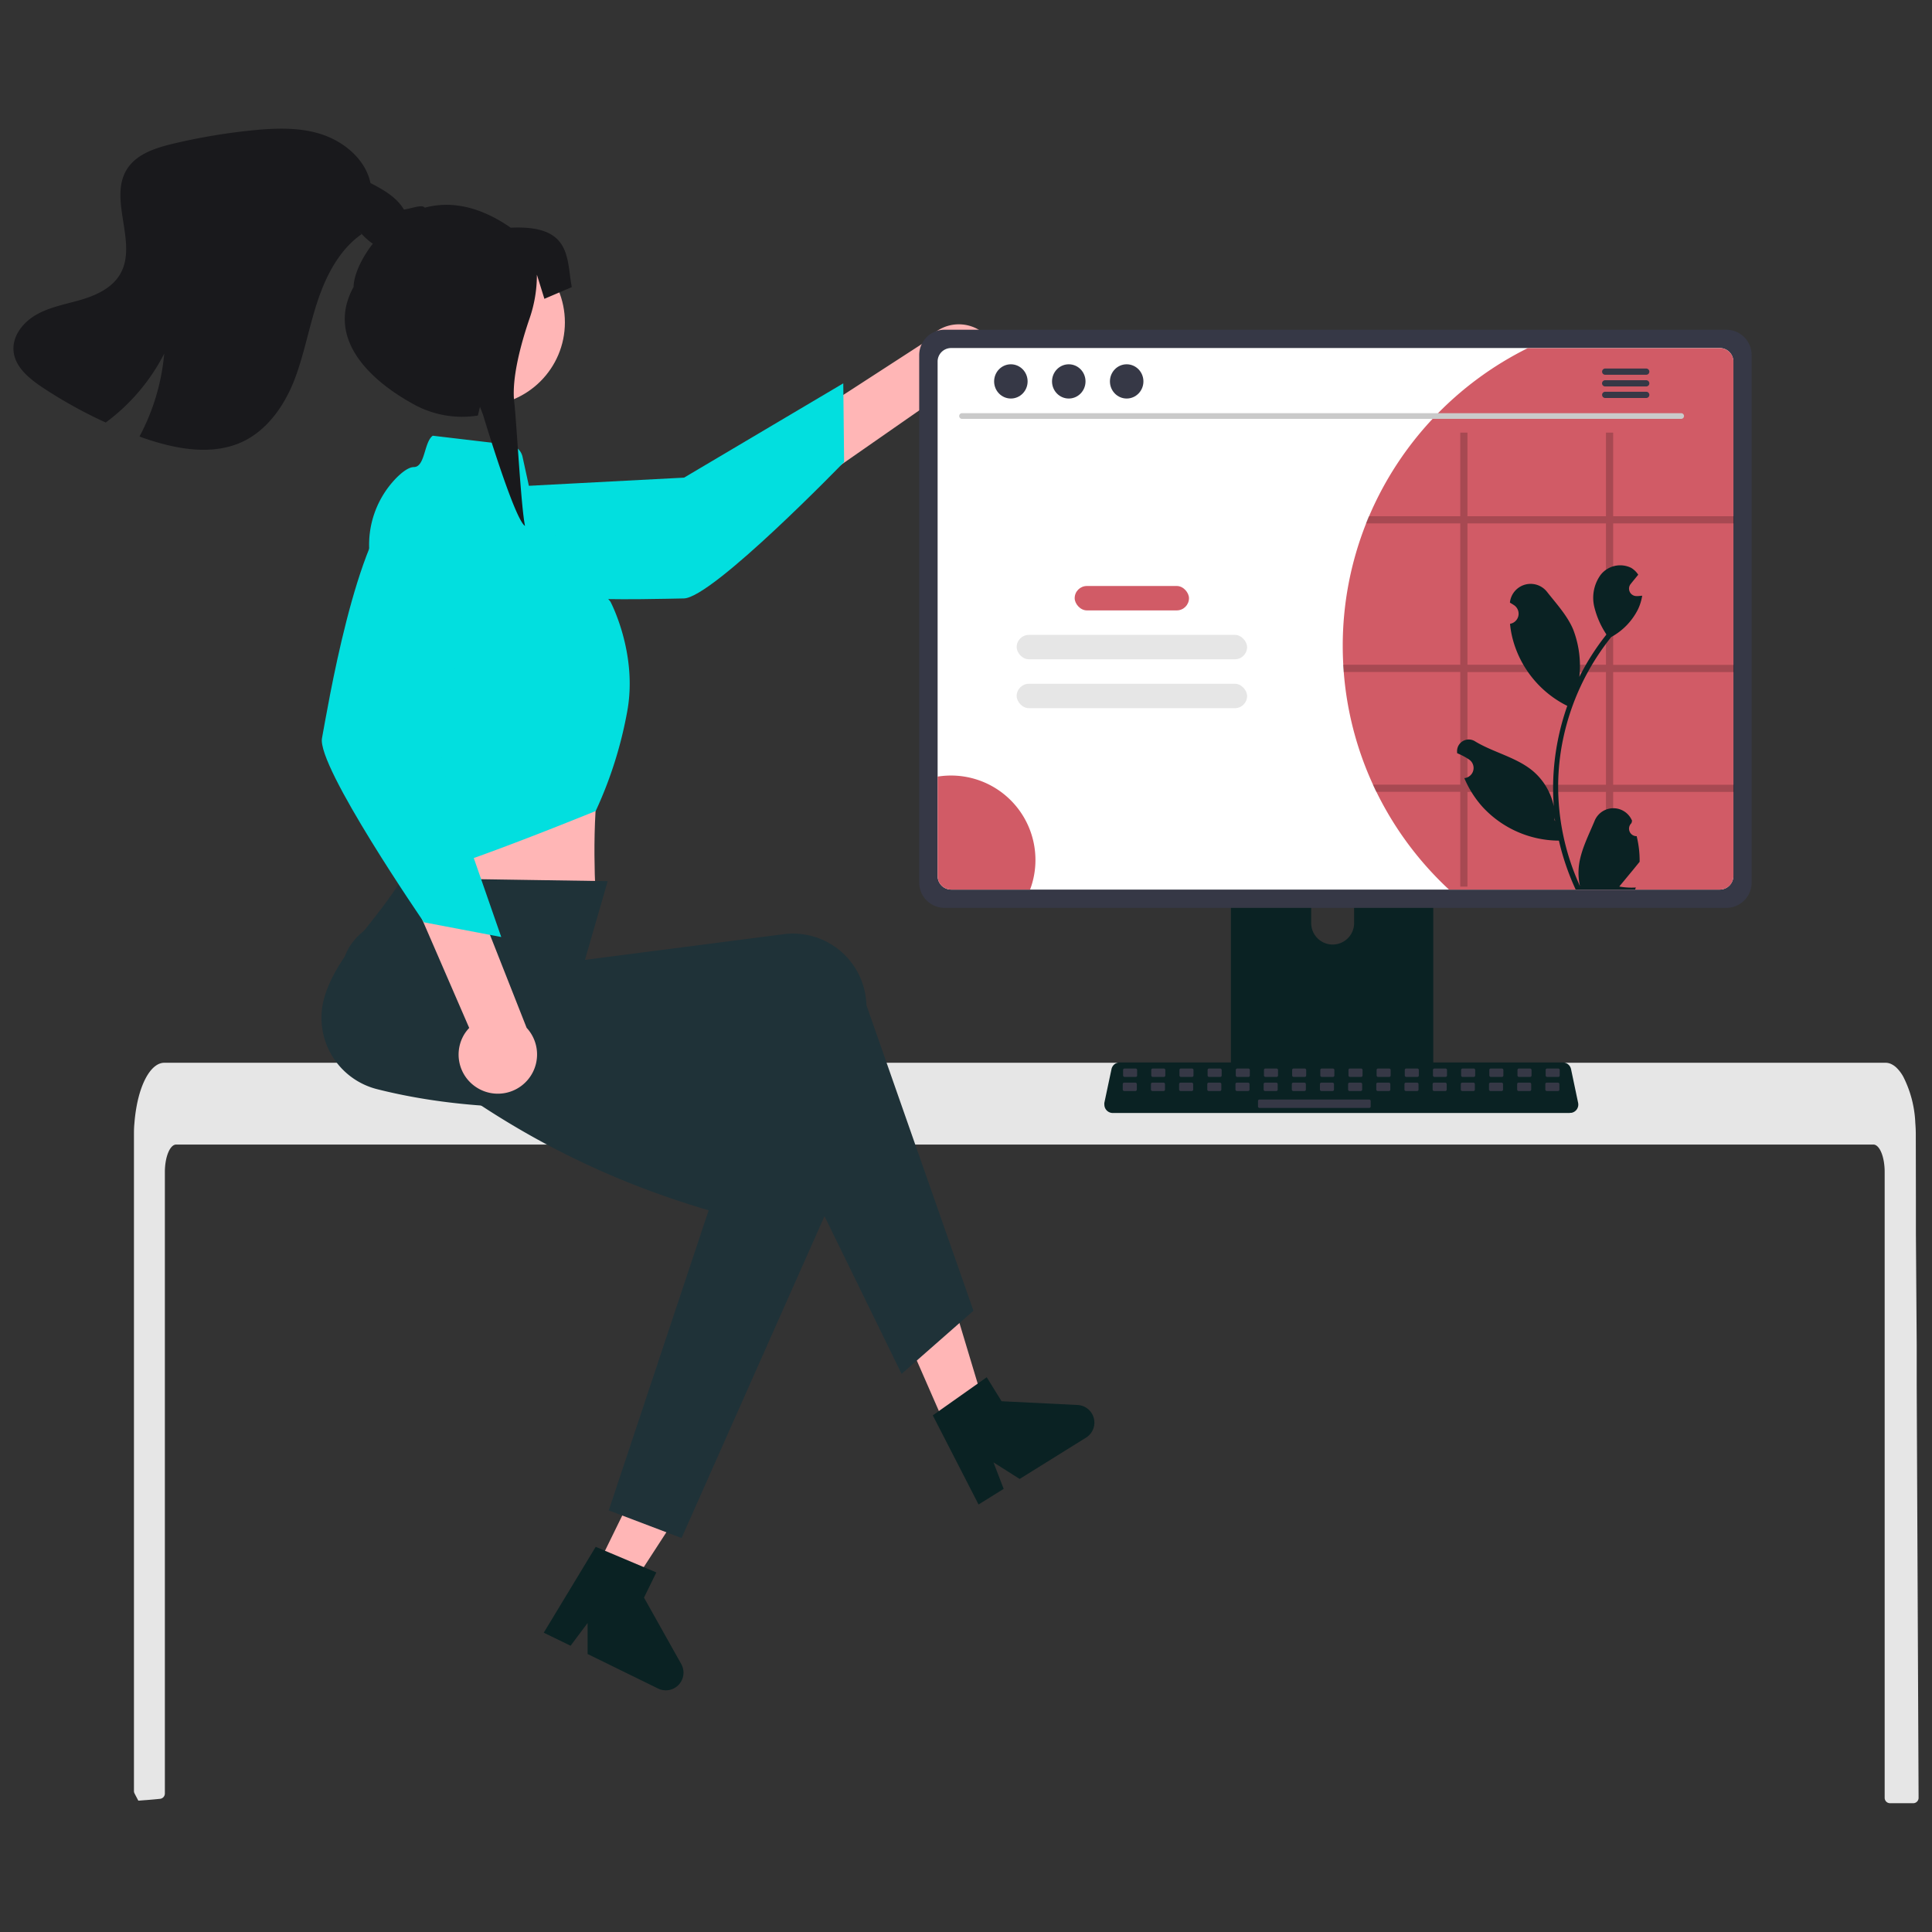 <svg xmlns="http://www.w3.org/2000/svg" viewBox="0 0 360 360"><rect x="0" y="0" width="360" height="360" fill="#333333" stroke="none"/><defs><style>.cls-1{fill:#ffb6b6;}.cls-2{fill:#0a2223;}.cls-3{fill:#e6e6e6;}.cls-4{fill:#363846;}.cls-5{fill:#02dfdf;}.cls-6{fill:#1f3238;}.cls-7{fill:#fff;}.cls-8{fill:#19191c;}.cls-9{fill:#d15b66;}.cls-10{fill:#cacaca;}.cls-11{opacity:0.2;isolation:isolate;}</style></defs><title>process-illustration</title><g id="Layer_2" data-name="Layer 2"><polygon class="cls-1" points="178.62 271.32 185.34 268.32 176.92 240.34 167.01 244.78 178.62 271.32"/><path class="cls-2" d="M173.81,263.73l10.05-7.1,2.77,4.47,14.17.7a3.29,3.29,0,0,1,1.57,6.08L190,275.58l-4.88-3.09,1.9,4.94-4.68,2.91Z"/><path class="cls-3" d="M351.18,218.37c0-2.81-.94-5.09-2.1-5.1H32.83c-1.16,0-2.1,2.29-2.11,5.1V334.19a1,1,0,0,1-.95,1c-.84.09-1.69.16-2.54.23h-.06l-1.39.11h0c-.23-.44-.47-.88-.7-1.33a1,1,0,0,1-.12-.49v-122c0-.78,0-1.56.08-2.33a30.31,30.31,0,0,1,.4-3.16c.88-4.88,2.89-8.18,5.17-8.19H351.31a2.43,2.43,0,0,1,1,.2,3.68,3.68,0,0,1,1.19.84,7.08,7.08,0,0,1,1.17,1.6,20.91,20.91,0,0,1,2.21,8.36s0,.06,0,.09c.07.85.11,1.72.1,2.59L357,223l0,6.71.15,21,0,7.48L357.5,335h0a1,1,0,0,1-1.05,1h-4.22a1,1,0,0,1-1.05-1Z"/><path class="cls-2" d="M265.25,145.44H231.17a1.82,1.82,0,0,0-1.81,1.82v53.83h37.71V147.26a1.83,1.83,0,0,0-1.82-1.82ZM248.32,176a4,4,0,0,1-4-4V165.8a4,4,0,1,1,8,0V172a4,4,0,0,1-4,4Z"/><path class="cls-4" d="M229.24,199.37v5.19a1,1,0,0,0,1,1h35.92a1,1,0,0,0,1-1v-5.19Z"/><path class="cls-1" d="M185.46,70.48A7.27,7.27,0,0,1,176,74.55a7.58,7.58,0,0,1-1.14-.57l-48.1,33.5-1.33-13.35,47.29-30.64a7.31,7.31,0,0,1,12.72,7Z"/><path class="cls-5" d="M77.77,91.61s-5.21,7.69,3,14.5,41.3,5.46,46.64,5.4,29.88-25.43,29.88-25.43l-.16-14.65L127.47,89Z"/><path class="cls-1" d="M74.82,142.7l.52,10s-1.55,8.83-.27,10.74,36,4.71,36,4.71-1.09-14.87.87-25.63Z"/><path class="cls-6" d="M181.39,244.24,168,256l-26.2-53.59c-26,4.47-50.49,5.9-71.69.5a13.71,13.71,0,0,1-9.8-16.56c.08-.34.18-.68.28-1,2.54-7.74,9.18-13.22,14.42-21.74l38.22.58L109,178.86l37.13-4.8a13.69,13.69,0,0,1,15.23,12.07c.05.4.08.81.1,1.21Z"/><circle class="cls-1" cx="89.74" cy="60.07" r="15.52"/><path class="cls-5" d="M80.64,81.19l14.23,1.68a2.89,2.89,0,0,1,2.5,2.26l2.26,10.35,14.11,16.62s5.07,9.5,3.17,20.26A76.2,76.2,0,0,1,111,151.12s-34.69,14.19-36,12.29-1.67-10.52-1.67-10.52l-4.47-49.66A17.81,17.81,0,0,1,74,88.91c1.13-1.1,2.24-1.88,3.14-1.88C79.23,87,79,82.36,80.64,81.19Z"/><polygon class="cls-1" points="111.18 292.13 117.78 295.36 133.68 270.86 123.93 266.09 111.18 292.13"/><path class="cls-6" d="M127,286.59l-13.57-5.15,18.62-55.92c-25.3-7.42-44.38-19.37-61-33.55-5.65-4.78-9.89-10.91-5.08-16.72.23-.28.46-.54.71-.79,5.68-5.84,20.11-4.72,28.55-10.06l18.89,20.16L112.9,190l35.45,12a13.7,13.7,0,0,1,8.37,17.55,12.08,12.08,0,0,1-.45,1.13Z"/><path class="cls-2" d="M111,288.23,122.3,293,120,297.69l6.94,12.38a3.29,3.29,0,0,1-4.32,4.56l-13.13-6.43,0-5.78-3.17,4.24-5-2.43Z"/><path class="cls-1" d="M88.76,202.6a7.27,7.27,0,0,1-2.13-10.06,7.71,7.71,0,0,1,.8-1L64.11,137.75l13.35,1.34,20.67,52.43a7.31,7.31,0,0,1-9.37,11.08Z"/><path class="cls-5" d="M89.37,92.85s-6.51-6.63-14.8,0S61,132.29,60,137.54s19,34.32,19,34.32l14.4,2.74L82.09,142.09Z"/><path class="cls-4" d="M321.67,61.44H176a4.73,4.73,0,0,0-4.72,4.72v98.29a4.73,4.73,0,0,0,4.72,4.72H321.67a4.72,4.72,0,0,0,4.72-4.72V66.16A4.72,4.72,0,0,0,321.67,61.44Z"/><path class="cls-7" d="M320.46,64.85H177.23a2.52,2.52,0,0,0-2.52,2.53v95.85a2.53,2.53,0,0,0,2.52,2.53H320.46a2.53,2.53,0,0,0,2.52-2.53V67.38A2.52,2.52,0,0,0,320.46,64.85Z"/><path class="cls-2" d="M292.56,207.39H207.35a1.57,1.57,0,0,1-1.57-1.57,1.66,1.66,0,0,1,0-.32l1.33-6.28a1.57,1.57,0,0,1,1.53-1.25h82.57a1.57,1.57,0,0,1,1.53,1.25l1.32,6.28a1.56,1.56,0,0,1-1.21,1.85,1.12,1.12,0,0,1-.32,0Z"/><rect class="cls-4" x="209.27" y="199.1" width="2.62" height="1.57" rx="0.26"/><rect class="cls-4" x="214.52" y="199.1" width="2.62" height="1.57" rx="0.26"/><rect class="cls-4" x="219.77" y="199.1" width="2.62" height="1.57" rx="0.26"/><rect class="cls-4" x="225.02" y="199.1" width="2.62" height="1.57" rx="0.26"/><rect class="cls-4" x="230.27" y="199.1" width="2.62" height="1.57" rx="0.26"/><rect class="cls-4" x="235.52" y="199.1" width="2.62" height="1.57" rx="0.26"/><rect class="cls-4" x="240.77" y="199.1" width="2.62" height="1.57" rx="0.26"/><rect class="cls-4" x="246.02" y="199.1" width="2.62" height="1.57" rx="0.26"/><rect class="cls-4" x="251.27" y="199.1" width="2.62" height="1.57" rx="0.26"/><rect class="cls-4" x="256.51" y="199.1" width="2.62" height="1.57" rx="0.26"/><rect class="cls-4" x="261.76" y="199.1" width="2.62" height="1.57" rx="0.26"/><rect class="cls-4" x="267.01" y="199.1" width="2.62" height="1.57" rx="0.26"/><rect class="cls-4" x="272.26" y="199.1" width="2.62" height="1.57" rx="0.26"/><rect class="cls-4" x="277.51" y="199.1" width="2.62" height="1.57" rx="0.26"/><rect class="cls-4" x="282.76" y="199.1" width="2.62" height="1.57" rx="0.26"/><rect class="cls-4" x="288.01" y="199.1" width="2.62" height="1.57" rx="0.26"/><rect class="cls-4" x="209.21" y="201.73" width="2.62" height="1.57" rx="0.26"/><rect class="cls-4" x="214.46" y="201.73" width="2.62" height="1.57" rx="0.26"/><rect class="cls-4" x="219.71" y="201.73" width="2.62" height="1.57" rx="0.26"/><rect class="cls-4" x="224.96" y="201.73" width="2.62" height="1.57" rx="0.26"/><rect class="cls-4" x="230.21" y="201.73" width="2.62" height="1.57" rx="0.26"/><rect class="cls-4" x="235.46" y="201.73" width="2.62" height="1.57" rx="0.26"/><rect class="cls-4" x="240.71" y="201.73" width="2.62" height="1.57" rx="0.26"/><rect class="cls-4" x="245.95" y="201.73" width="2.62" height="1.57" rx="0.26"/><rect class="cls-4" x="251.2" y="201.73" width="2.62" height="1.57" rx="0.26"/><rect class="cls-4" x="256.45" y="201.73" width="2.62" height="1.57" rx="0.26"/><rect class="cls-4" x="261.7" y="201.73" width="2.62" height="1.57" rx="0.26"/><rect class="cls-4" x="266.95" y="201.73" width="2.62" height="1.57" rx="0.26"/><rect class="cls-4" x="272.2" y="201.73" width="2.62" height="1.57" rx="0.26"/><rect class="cls-4" x="277.45" y="201.73" width="2.62" height="1.57" rx="0.26"/><rect class="cls-4" x="282.7" y="201.73" width="2.62" height="1.57" rx="0.26"/><rect class="cls-4" x="287.95" y="201.73" width="2.62" height="1.57" rx="0.26"/><rect class="cls-4" x="234.41" y="204.88" width="21" height="1.57" rx="0.26"/><path class="cls-8" d="M73.33,46.23c-2.51.75-4.84-1.34-6.58-3.33l.62.74c-4.1,2.88-6.55,7.59-8.15,12.35S56.75,65.72,55,70.41,50.26,79.62,45.82,82c-5.94,3.13-13.22,1.7-19.54-.55L26,81.32a40.22,40.22,0,0,0,4.6-15.43A36.63,36.63,0,0,1,19.7,78.73a85.56,85.56,0,0,1-11.88-6.6c-2.44-1.64-5-3.75-5.29-6.67S4.4,59.91,7,58.51s5.5-1.87,8.29-2.71,5.63-2.2,7.1-4.72c3.37-5.8-2.31-14,1.31-19.62,1.79-2.77,5.25-3.89,8.46-4.66A112.21,112.21,0,0,1,47,24.29c4.4-.44,9-.61,13.14.81s8,4.71,8.89,9c2.45,1.28,5,2.7,6.35,5.15S76,45.45,73.33,46.23Z"/><path class="cls-8" d="M69.59,45.26c-2.4,3-3.7,6.25-3.7,8.19-5,9.11,2.14,16.93,11.24,21.91a18.71,18.71,0,0,0,11.92,2.07l.38-1.62L90,77.27S95.87,96.85,97.83,98c-.75-3.48-1.59-19.61-2-23-.57-4.63,1.42-11.51,2.86-15.7a24.7,24.7,0,0,0,1.35-8v-.12l1.4,4.5,5.1-2.18c-1-5.43,0-11.61-11.37-11.07C89,38.15,83.6,37.5,79.15,38.7c-.57-.88-3.88.78-4.83.31"/><path class="cls-9" d="M323,67.38v95.85a2.53,2.53,0,0,1-2.52,2.53H270a62,62,0,0,1-13.52-18.2c-.22-.44-.43-.88-.63-1.33a61.57,61.57,0,0,1-5.46-21c0-.44-.07-.89-.09-1.34-.06-1.15-.1-2.32-.1-3.5a61.8,61.8,0,0,1,4.35-22.84c.18-.45.36-.9.55-1.34a62.16,62.16,0,0,1,29.58-31.34h35.83A2.52,2.52,0,0,1,323,67.38Z"/><path class="cls-10" d="M313.26,78.05h-134a.53.53,0,0,1,0-1.06h134a.53.53,0,0,1,0,1.06Z"/><ellipse class="cls-4" cx="188.36" cy="71.07" rx="3.12" ry="3.19"/><ellipse class="cls-4" cx="199.15" cy="71.07" rx="3.12" ry="3.19"/><ellipse class="cls-4" cx="209.94" cy="71.07" rx="3.12" ry="3.19"/><path class="cls-4" d="M306.76,68.67H299.1a.58.58,0,0,0-.57.59.57.57,0,0,0,.57.57h7.66a.57.57,0,0,0,.57-.59A.59.59,0,0,0,306.76,68.67Z"/><path class="cls-4" d="M306.76,70.85H299.1a.58.58,0,0,0,0,1.16h7.66a.58.58,0,0,0,.57-.59A.59.59,0,0,0,306.76,70.85Z"/><path class="cls-4" d="M306.76,73H299.1a.57.57,0,0,0-.57.59.58.58,0,0,0,.57.57h7.66a.58.58,0,0,0,.57-.6A.57.57,0,0,0,306.76,73Z"/><rect class="cls-9" x="200.25" y="109.19" width="21.3" height="4.55" rx="2.28"/><rect class="cls-3" x="189.44" y="118.3" width="42.94" height="4.55" rx="2.28"/><rect class="cls-3" x="189.44" y="127.41" width="42.94" height="4.55" rx="2.28"/><path class="cls-9" d="M192.94,160.26a15.64,15.64,0,0,1-1,5.5H177.23a2.53,2.53,0,0,1-2.52-2.53V144.71a15.73,15.73,0,0,1,18.23,15.55Z"/><path class="cls-11" d="M323.11,97.53V96.19H300.59V80.61h-1.34V96.19H273.44V80.61H272.1V96.19H255.05c-.19.44-.37.89-.55,1.34h17.6v26.34H250.25c0,.45.06.9.09,1.34H272.1v21H255.8c.2.45.41.89.63,1.33H272.1v17.67h1.34V147.56h25.81v17.67h1.34V147.56h22.52v-1.33H300.59v-21h22.52v-1.34H300.59V97.53Zm-23.86,48.7H273.44v-21h25.81Zm0-22.36H273.44V97.53h25.81Z"/><path class="cls-2" d="M305,155.81a1.4,1.4,0,0,1-1-2.43l.1-.38,0-.09a3.77,3.77,0,0,0-6.95,0c-1.13,2.74-2.58,5.48-2.94,8.38a11.23,11.23,0,0,0,.2,3.83,44.68,44.68,0,0,1-4.07-18.56,43.08,43.08,0,0,1,.27-4.81c.15-1.31.35-2.61.62-3.9a45.16,45.16,0,0,1,9-19.15,12,12,0,0,0,5-5.19A9.28,9.28,0,0,0,306,111l-.74.07H305a1.38,1.38,0,0,1-1.45-1.32,1.34,1.34,0,0,1,.31-.94l.31-.39.49-.6s0,0,.05-.06l.55-.67a4,4,0,0,0-1.32-1.28,4.63,4.63,0,0,0-5.71,1.34,7.28,7.28,0,0,0-1.12,6.08,16.08,16.08,0,0,0,2.23,5l-.3.38a45.35,45.35,0,0,0-4.75,7.52,18.92,18.92,0,0,0-1.13-8.78c-1.08-2.61-3.11-4.8-4.89-7.06a3.88,3.88,0,0,0-6.91,1.91v.1q.39.22.78.48a1.91,1.91,0,0,1-.77,3.46h0a17.83,17.83,0,0,0,.5,2.83,19.48,19.48,0,0,0,9.7,12.22l.47.24a46.37,46.37,0,0,0-2.5,11.76,44.42,44.42,0,0,0,0,7.11v-.09a11.69,11.69,0,0,0-4-6.72c-3.06-2.51-7.38-3.43-10.68-5.45a2.18,2.18,0,0,0-3.34,2.12v.09a12.54,12.54,0,0,1,1.43.69q.4.22.78.48a1.9,1.9,0,0,1,.53,2.64,1.93,1.93,0,0,1-1.29.82h-.12a19.08,19.08,0,0,0,3.48,5.46,19.48,19.48,0,0,0,14.15,6.2h0a47.11,47.11,0,0,0,3.12,9.11H304.7c0-.13.08-.25.11-.38a12.73,12.73,0,0,1-3.08-.18c.83-1,1.65-2,2.48-3l.05-.06,1.26-1.55h0a18.79,18.79,0,0,0-.54-4.72Zm-12.76-25.09h0v0ZM289.76,153l-.1-.21a3.69,3.69,0,0,0,0-.47c0-.05,0-.09,0-.14,0,.28.07.55.11.83Z"/></g></svg>